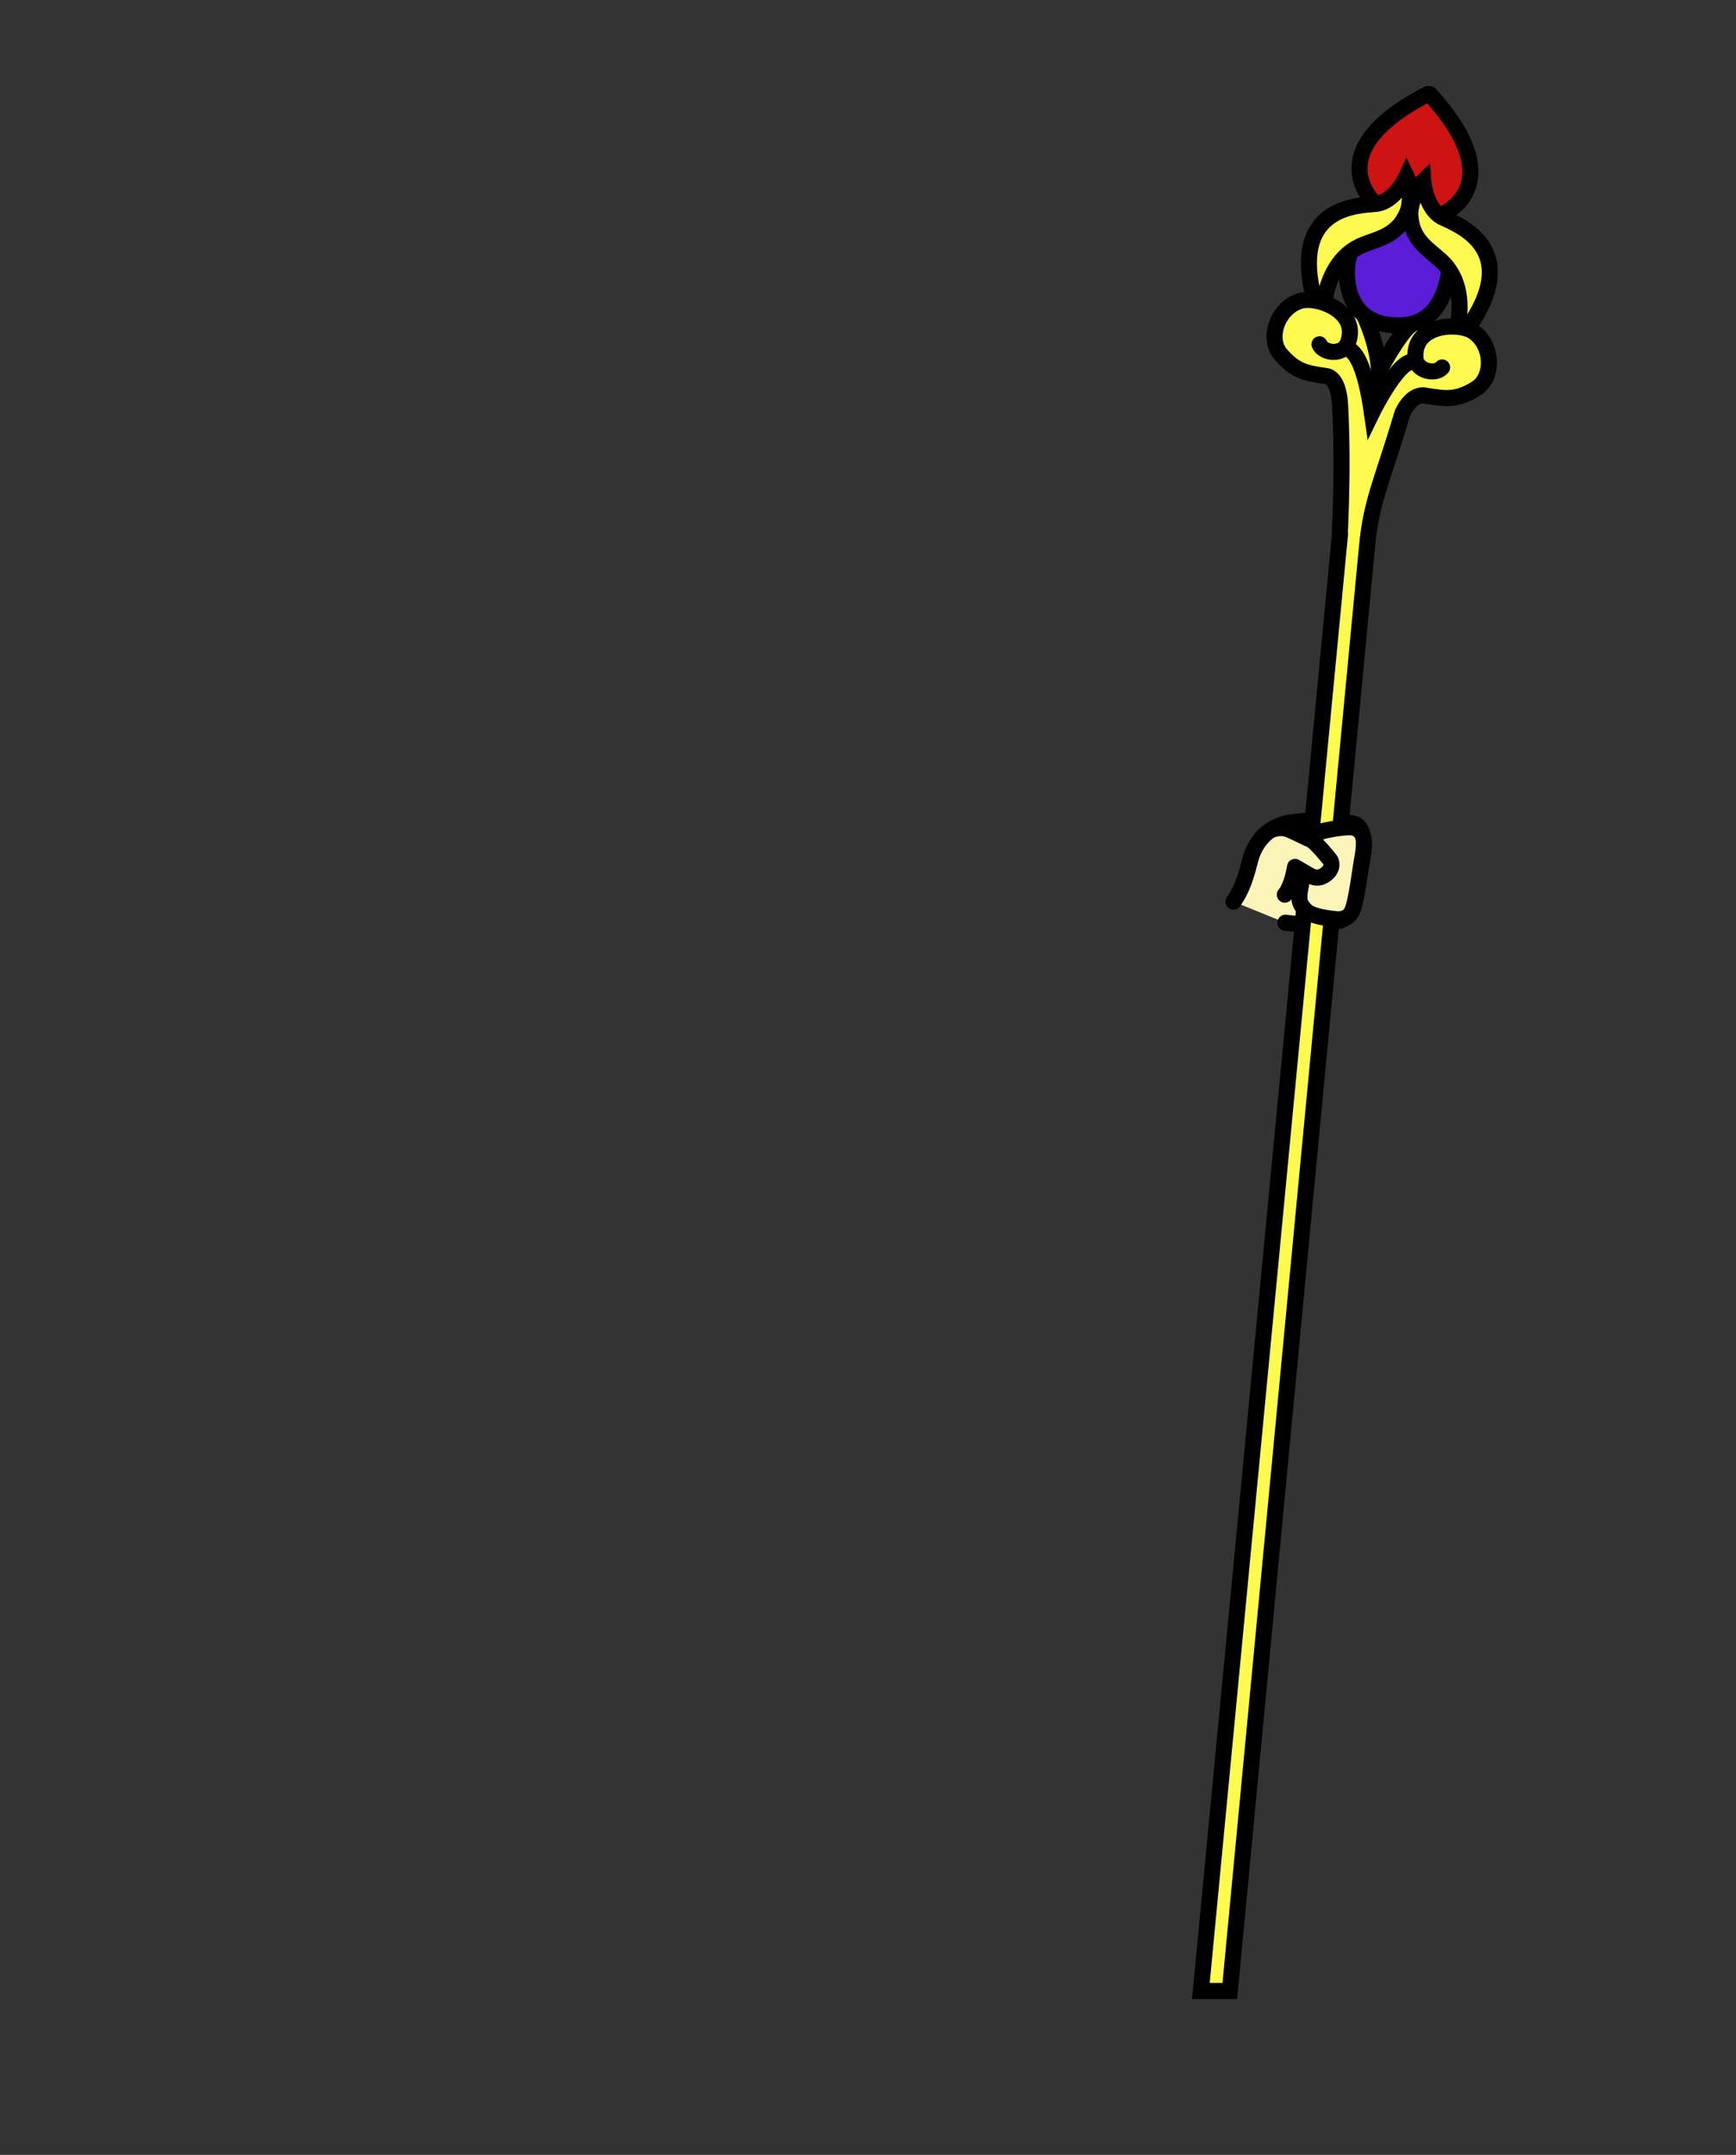 <?xml version="1.0" encoding="utf-8"?>
<!-- Generator: Adobe Illustrator 15.1.0, SVG Export Plug-In . SVG Version: 6.00 Build 0)  -->
<!DOCTYPE svg PUBLIC "-//W3C//DTD SVG 1.1//EN" "http://www.w3.org/Graphics/SVG/1.1/DTD/svg11.dtd">
<svg version="1.1" id="Layer_1" xmlns="http://www.w3.org/2000/svg" xmlns:xlink="http://www.w3.org/1999/xlink" x="0px" y="0px"
	 width="1080px" height="1340px" viewBox="0 0 1080 1340" enable-background="new 0 0 1080 1340" xml:space="preserve">
<rect x="0" y="0" width="1080" height="1340" fill="#333333" stroke="none"/>
<g id="Layer_4" display="none">
	<rect x="-4.5" y="-295.326" display="inline" fill="#FFE9AB" width="1080" height="1920"/>
</g>
<ellipse display="none" fill="#9B907E" cx="540.083" cy="1245" rx="242.387" ry="31"/>
<path display="none" fill="#FBF5B9" stroke="#000000" stroke-width="10" stroke-linecap="round" stroke-linejoin="round" stroke-miterlimit="10" d="
	M770,556.5c0,0-22.833-64-5.08-64.215c14.14-0.171,4.006,38.039,16.039,31.761c8.457-3.634,15.996-40.642,15.996-40.642
	s3.502-16.733,12.899-15.347c9.396,1.396,3.371,18.19,3.371,18.19s-10.712,30.154-4.562,27.915
	c6.148-2.239,23.128-45.566,34.779-37.141c11.721,8.475-12.113,29.308-15.113,48.475c11.211,1.659,23.5-29.167,33.089-19.918
	c7.88,7.6-14.146,27.036-22.591,40.916c-8.44,13.88-22.869,32.476-41.481,27.173"/>
<g>
	<path fill="#FBF5B9" d="M799.69,573.788c16.021,2.125,27.084,0.884,31.062-0.376c5.271-1.671,8.353-2.646,10.439-7.503
		c2.486-5.746,4.991-25.072,6.438-32.926c1.896-10.304-0.006-18.807-4.567-20.51c-11.614-3.086-29.971-3.021-42.553-0.587
		c-12.652,2.991-19.998,12.336-22.747,23.072c-2.214,8.652-4.8,17.681-10.536,25.66"/>
	<path fill="none" stroke="#000000" stroke-width="10" stroke-linecap="round" stroke-linejoin="round" stroke-miterlimit="10" d="
		M799.69,573.788c16.021,2.125,27.084,0.884,31.062-0.376c5.271-1.671,8.353-2.646,10.439-7.503
		c2.486-5.746,4.991-25.072,6.438-32.926c1.896-10.304-0.006-18.807-4.567-20.51c-11.614-3.086-29.971-3.021-42.553-0.587
		c-12.652,2.991-19.998,12.336-22.747,23.072c-2.214,8.652-4.691,17.749-10.431,25.729"/>
</g>
<path display="none" fill="#65271C" d="M857.396,211.428c-6.5,14.75-6.146,39.072-6.146,39.072c4.25,43.5-0.674,88.095-0.674,88.095
	l-85.495,899.466h-17.999l86.559-905.954c0,0,2.563-35.999,0-80.997c-2.563-44.998-31.277-53.997-22.171-68.997
	c9.108-15,30.107-49.498,67.605-22.499c0,0,24.541,20.999,13.021,46.498c-6.93,15.339-21.633,13.852-31.923,7.293L857.396,211.428z"
	/>
<path fill="#FFFA50" d="M859.5,224.125c7.208-8.322,15.622-19.61,26.875-22.5c9.843-2.528,21.125-1.458,30.125,4.574
	c12.296,8.242,13,28.301,2,35.301c-12.456,7.927-19.667,6.333-31,4.667c0,0-8.167-3.333-15,10.667
	c-12,40.667-19.324,54.415-21.924,81.762c-2.601,27.348-85.495,899.467-85.495,899.467h-17.999c0,0,87.527-916.095,86.559-905.955
	c-0.968,10.139,2.563-35.999,0-80.997c-1.141-17.444-8.735-17.269-8.735-17.269c-11.32-1.751-18.682-2.357-28.242-13.606
	c-8.446-9.935-1.854-28.894,12.326-33.14c10.381-3.107,15.261-1.233,32.262,8.028C848.843,199.261,856.25,213.199,859.5,224.125"/>
<path fill="none" stroke="#000000" stroke-width="10" stroke-linecap="round" stroke-miterlimit="10" d="M897.167,228.5
	c-3.667,4.667-16,2.667-16.588-5.96c-1.444-21.19,26.921-22.374,35.921-16.341c12.296,8.242,13,28.301,2,35.301
	c-12.456,7.927-19.667,6.333-31,4.667c0,0-8.167-3.333-15,10.667c-12,40.667-19.324,54.415-21.924,81.762
	c-2.601,27.348-85.495,899.467-85.495,899.467h-17.999c0,0,87.527-916.095,86.559-905.955c-0.968,10.139,2.563-35.999,0-80.997
	c-1.141-17.444-8.735-17.269-8.735-17.269c-11.32-1.751-18.682-2.357-28.242-13.606c-8.446-9.935-1.854-28.894,12.326-33.14
	c10.381-3.107,37.134,6.394,29.501,26.214c-3.108,8.069-15.482,6.34-17.609,0.8"/>
<path fill="#FBF5B9" stroke="#000000" stroke-width="10" stroke-linecap="round" stroke-linejoin="round" stroke-miterlimit="10" d="
	M847.88,520.041c-1.105-3.615-4.046-5.184-6.879-5.584c-6.667-0.417-18.334,2.376-18.334,2.376s-5.324,1.899-6.991,6.733
	s-6.508,26.101-7.175,31.767s0.999,7.333,2.166,9c1.771,1.698,2.5,5.5,21.167,7.333c0,0,3.916,0.333,6.706-1.85
	c2.419-1.895,2.866-3.911,2.866-3.911c2.486-5.746,4.776-25.07,6.225-32.924c0.623-3.388,1.011-6.555,0.854-9.373
	C848.484,523.609,848.588,522.352,847.88,520.041z"/>
<g>
	<path fill="#FBF5B9" d="M799.334,556.333c4.323-5.315,6.354-17.257,6.354-17.257l9.313,5.423c3.624,1.938,6.826,1.634,10.137-1.045
		c4.426-3.58,3.213-7.696,2.312-8.812c-2.342-2.888-7.068-8.734-11.313-12.15c-9.337-4.143-14.561-7.413-18.124-7.574
		c-5.017-0.227-7.095,9.915-7.095,9.915s-8.499,20.083-2.916,28.833S798.861,556.915,799.334,556.333z"/>
	<path fill="none" stroke="#000000" stroke-width="10" stroke-linecap="round" stroke-linejoin="round" stroke-miterlimit="10" d="
		M790.209,516.544c0,0,2.786-1.852,7.803-1.625c3.563,0.161,8.787,3.435,18.124,7.574c4.243,3.416,8.971,9.264,11.313,12.15
		c0.901,1.114,2.114,5.23-2.312,8.812c-3.311,2.679-6.513,2.98-10.137,1.045l-9.313-5.423c0,0-1.854,12.09-6.354,17.257"/>
</g>
<path display="none" fill="#A6A6E2" stroke="#000000" stroke-width="10" stroke-linecap="round" stroke-linejoin="round" stroke-miterlimit="10" d="
	M353.065,835.521c0,0,27.601,16.146,37.81,100.979H283c0,0,9.5-87.833,30.833-101.833l5.417-15.167C279.5,813.8,267.5,938,267.5,938
	l-9.5,79.5h158l-10.5-81C391,830,357.596,822.715,356.985,823.326C343.438,824.25,353.065,835.521,353.065,835.521z"/>
<path display="none" fill="#FBF5B9" stroke="#000000" stroke-width="10" stroke-linecap="round" stroke-linejoin="round" stroke-miterlimit="10" d="
	M358.269,822.126c-7,3-6.741,16.11-1.569,23.059c4.828,12.887-21.69,12.973-39.366,0.149c-16.54-27.725,9.807-58.756,9.807-58.756"
	/>
<path display="none" fill="#FBF5B9" stroke="#000000" stroke-width="10" stroke-linecap="round" stroke-linejoin="round" stroke-miterlimit="10" d="
	M366.942,799.6c0,0,8.51,14.2,4.058,28.4"/>
<polygon display="none" fill="none" stroke="#000000" stroke-width="10" stroke-linecap="round" stroke-linejoin="round" stroke-miterlimit="10" points="
	336.583,975.833 405.5,936.5 267.638,936.5 "/>
<g>
	<path fill="#5C1DD8" d="M901.116,173.259c-2.882,13.212-11.355,32.765-38.667,28.5c-27.56-4.304-25.609-35.925-22.609-41.925
		c0,0,1.66-5.208,9.285-7.708s21.5-9.75,24.5-13.625c0,0,8.439,14.013,16.219,17.912
		C898.75,160.875,901.498,171.508,901.116,173.259z"/>
	<path fill="none" stroke="#000000" stroke-width="10" stroke-linecap="round" stroke-miterlimit="10" d="M839.84,157.833
		c-3.59,8.042-4.949,39.622,22.609,43.925c27.312,4.265,35.676-14.509,38.667-30.5"/>
</g>
<g>
	<g>
		<path fill="#CE1313" d="M896.271,133.878c0,0,46.255-17.468-6.563-75.378h-1.214c-69.75,35.75-32.541,68.308-32.541,68.308"/>
	</g>
	<g>
		<path fill="none" stroke="#000000" stroke-width="10" stroke-linecap="round" stroke-miterlimit="10" d="M855.709,126.808
			c0,0-37.209-32.558,32.541-68.308"/>
		<path fill="none" stroke="#000000" stroke-width="10" stroke-linecap="round" stroke-miterlimit="10" d="M896.026,133.878
			c0,0,46.254-17.468-6.563-75.378"/>
	</g>
</g>
<g>
	<g>
		<path fill="#FFFA50" d="M824.422,186.518c0,0,2.569-25.929,24-34.352c10.579-4.158,21.181-5.933,27.167-19.667
			c3.355-7.698,1.167-20.333-0.167-23c0,0-7.458,16.308-19.458,17.308s-50.782,2.215-39.329,54.287"/>
		<path fill="#FFFA50" d="M907.086,202.264c0,0,6.516-25.228-10.704-40.515c-8.501-7.546-17.843-12.863-18.733-27.818
			c-0.5-8.382,5.904-19.492,8.074-21.536c0,0,1.389,17.879,12.311,22.95c10.922,5.07,46.914,19.564,18.231,64.509"/>
	</g>
	<g>
		<path fill="none" stroke="#000000" stroke-width="10" stroke-linecap="round" stroke-miterlimit="10" d="M824.167,186.518
			c0,0,2.569-25.929,24-34.352c10.579-4.158,21.181-5.933,27.167-19.667c3.354-7.698,1.167-20.333-0.167-23
			c0,0-7.458,16.308-19.458,17.308s-50.782,2.215-39.329,54.287"/>
		<path fill="none" stroke="#000000" stroke-width="10" stroke-linecap="round" stroke-miterlimit="10" d="M906.831,202.264
			c0,0,6.516-25.228-10.704-40.515c-8.501-7.546-17.843-12.863-18.734-27.818c-0.5-8.382,5.905-19.492,8.075-21.536
			c0,0,1.389,17.879,12.311,22.95c10.922,5.07,46.914,19.564,18.231,64.509"/>
	</g>
</g>
<path fill="none" stroke="#000000" stroke-width="10" stroke-linecap="round" stroke-miterlimit="10" d="M848.501,195.731
	c0,0,8.333,16.602,9.5,34.935c0,0,12.364-23.187,19.364-28.31"/>
<path fill="none" stroke="#000000" stroke-width="10" d="M835.328,217.259c0,0,11.422-7.884,18.173,39.575
	c0,0,18.624-38.208,27.932-31.132"/>
</svg>

